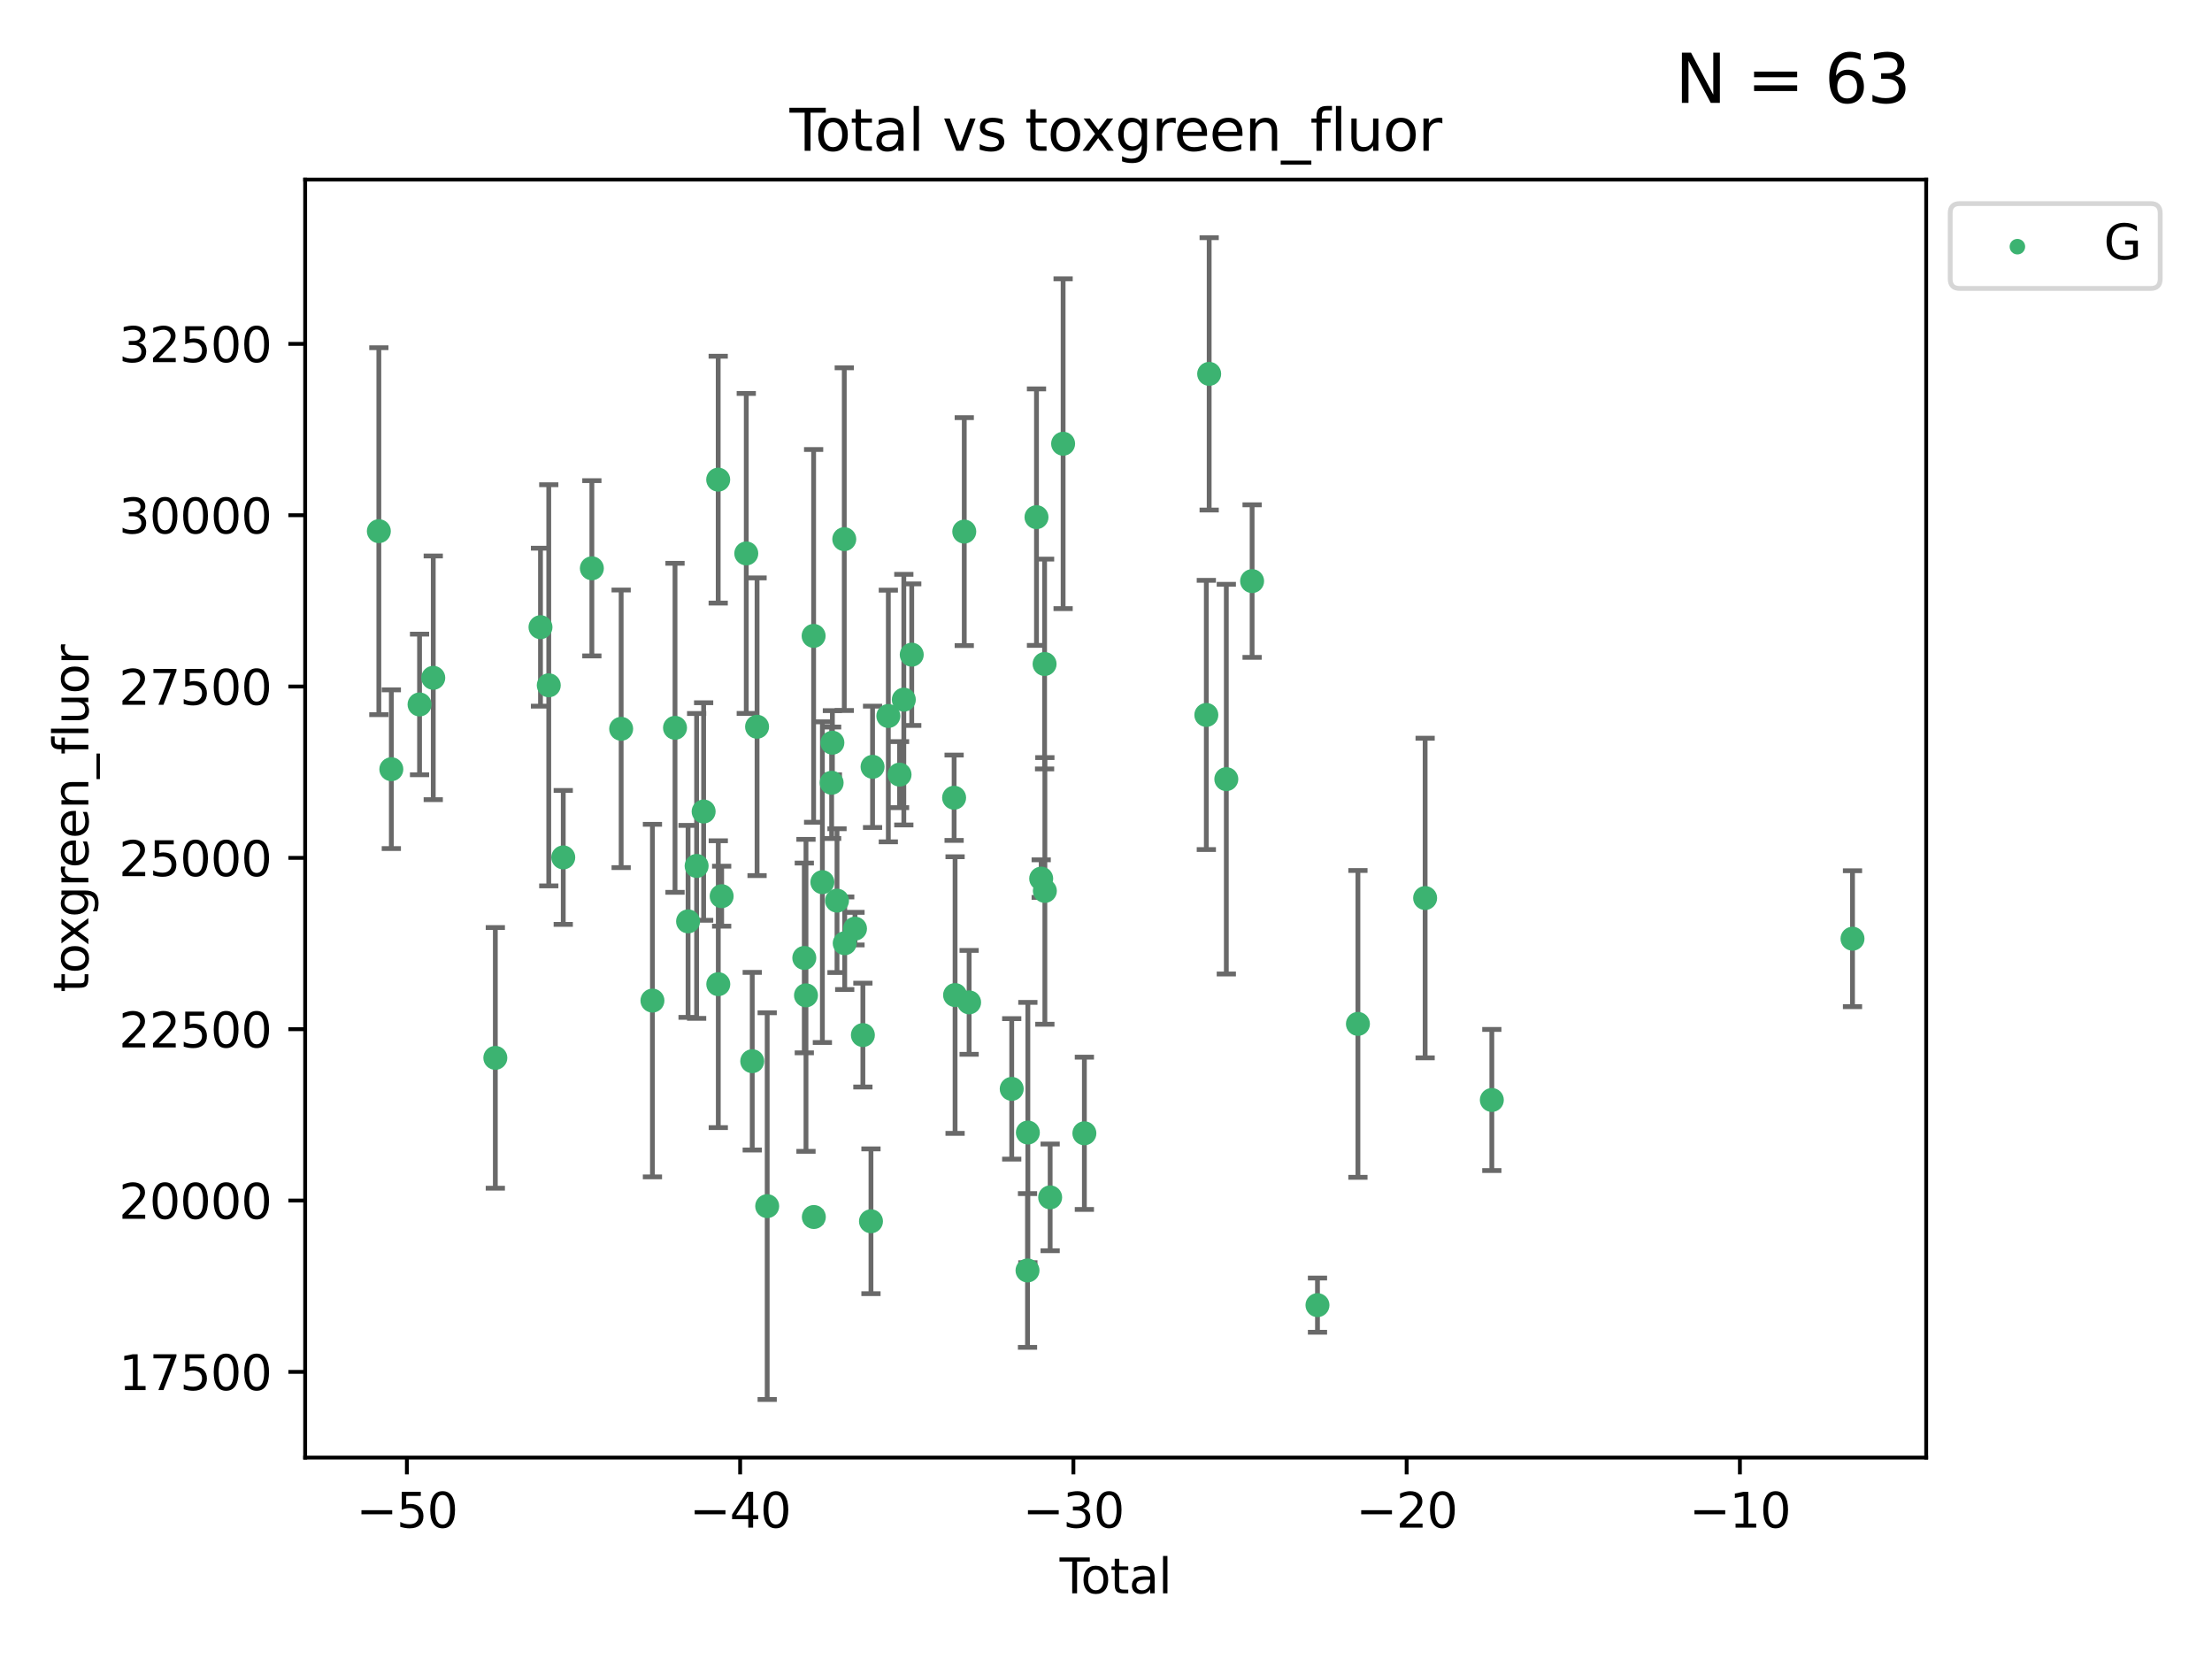 <?xml version="1.0" encoding="utf-8" standalone="no"?>
<!DOCTYPE svg PUBLIC "-//W3C//DTD SVG 1.1//EN"
  "http://www.w3.org/Graphics/SVG/1.1/DTD/svg11.dtd">
<svg xmlns:xlink="http://www.w3.org/1999/xlink" width="460.8pt" height="345.6pt" viewBox="0 0 460.8 345.6" xmlns="http://www.w3.org/2000/svg" version="1.1">
 <defs>
  <style type="text/css">*{stroke-linejoin: round; stroke-linecap: butt}</style>
 </defs>
 <g id="figure_1">
  <g id="patch_1">
   <path d="M 0 345.6 
L 460.8 345.6 
L 460.8 0 
L 0 0 
z
" style="fill: #ffffff"/>
  </g>
  <g id="axes_1">
   <g id="patch_2">
    <path d="M 63.571 303.64 
L 401.26 303.64 
L 401.26 37.411 
L 63.571 37.411 
z
" style="fill: #ffffff"/>
   </g>
   <g id="PathCollection_1">
    <defs>
     <path id="m8ea72ba18c" d="M 0 1.118 
C 0.297 1.118 0.581 1 0.791 0.791 
C 1 0.581 1.118 0.297 1.118 0 
C 1.118 -0.297 1 -0.581 0.791 -0.791 
C 0.581 -1 0.297 -1.118 0 -1.118 
C -0.297 -1.118 -0.581 -1 -0.791 -0.791 
C -1 -0.581 -1.118 -0.297 -1.118 0 
C -1.118 0.297 -1 0.581 -0.791 0.791 
C -0.581 1 -0.297 1.118 0 1.118 
z
" style="stroke: #3cb371"/>
    </defs>
    <g clip-path="url(#p1185456084)">
     <use xlink:href="#m8ea72ba18c" x="78.921" y="110.653" style="fill: #3cb371; stroke: #3cb371"/>
     <use xlink:href="#m8ea72ba18c" x="81.522" y="160.24" style="fill: #3cb371; stroke: #3cb371"/>
     <use xlink:href="#m8ea72ba18c" x="87.399" y="146.749" style="fill: #3cb371; stroke: #3cb371"/>
     <use xlink:href="#m8ea72ba18c" x="90.255" y="141.204" style="fill: #3cb371; stroke: #3cb371"/>
     <use xlink:href="#m8ea72ba18c" x="103.187" y="220.372" style="fill: #3cb371; stroke: #3cb371"/>
     <use xlink:href="#m8ea72ba18c" x="112.594" y="130.654" style="fill: #3cb371; stroke: #3cb371"/>
     <use xlink:href="#m8ea72ba18c" x="114.318" y="142.762" style="fill: #3cb371; stroke: #3cb371"/>
     <use xlink:href="#m8ea72ba18c" x="117.335" y="178.615" style="fill: #3cb371; stroke: #3cb371"/>
     <use xlink:href="#m8ea72ba18c" x="123.296" y="118.386" style="fill: #3cb371; stroke: #3cb371"/>
     <use xlink:href="#m8ea72ba18c" x="129.398" y="151.825" style="fill: #3cb371; stroke: #3cb371"/>
     <use xlink:href="#m8ea72ba18c" x="135.916" y="208.442" style="fill: #3cb371; stroke: #3cb371"/>
     <use xlink:href="#m8ea72ba18c" x="140.618" y="151.618" style="fill: #3cb371; stroke: #3cb371"/>
     <use xlink:href="#m8ea72ba18c" x="143.338" y="191.94" style="fill: #3cb371; stroke: #3cb371"/>
     <use xlink:href="#m8ea72ba18c" x="145.12" y="180.391" style="fill: #3cb371; stroke: #3cb371"/>
     <use xlink:href="#m8ea72ba18c" x="146.58" y="169.05" style="fill: #3cb371; stroke: #3cb371"/>
     <use xlink:href="#m8ea72ba18c" x="149.614" y="99.92" style="fill: #3cb371; stroke: #3cb371"/>
     <use xlink:href="#m8ea72ba18c" x="149.633" y="205.024" style="fill: #3cb371; stroke: #3cb371"/>
     <use xlink:href="#m8ea72ba18c" x="150.335" y="186.692" style="fill: #3cb371; stroke: #3cb371"/>
     <use xlink:href="#m8ea72ba18c" x="155.462" y="115.292" style="fill: #3cb371; stroke: #3cb371"/>
     <use xlink:href="#m8ea72ba18c" x="156.706" y="221.067" style="fill: #3cb371; stroke: #3cb371"/>
     <use xlink:href="#m8ea72ba18c" x="157.71" y="151.395" style="fill: #3cb371; stroke: #3cb371"/>
     <use xlink:href="#m8ea72ba18c" x="159.821" y="251.26" style="fill: #3cb371; stroke: #3cb371"/>
     <use xlink:href="#m8ea72ba18c" x="167.55" y="199.555" style="fill: #3cb371; stroke: #3cb371"/>
     <use xlink:href="#m8ea72ba18c" x="167.902" y="207.347" style="fill: #3cb371; stroke: #3cb371"/>
     <use xlink:href="#m8ea72ba18c" x="169.493" y="132.467" style="fill: #3cb371; stroke: #3cb371"/>
     <use xlink:href="#m8ea72ba18c" x="169.538" y="253.525" style="fill: #3cb371; stroke: #3cb371"/>
     <use xlink:href="#m8ea72ba18c" x="171.317" y="183.77" style="fill: #3cb371; stroke: #3cb371"/>
     <use xlink:href="#m8ea72ba18c" x="173.244" y="163.064" style="fill: #3cb371; stroke: #3cb371"/>
     <use xlink:href="#m8ea72ba18c" x="173.402" y="154.719" style="fill: #3cb371; stroke: #3cb371"/>
     <use xlink:href="#m8ea72ba18c" x="174.365" y="187.618" style="fill: #3cb371; stroke: #3cb371"/>
     <use xlink:href="#m8ea72ba18c" x="175.877" y="112.314" style="fill: #3cb371; stroke: #3cb371"/>
     <use xlink:href="#m8ea72ba18c" x="175.97" y="196.494" style="fill: #3cb371; stroke: #3cb371"/>
     <use xlink:href="#m8ea72ba18c" x="178.111" y="193.451" style="fill: #3cb371; stroke: #3cb371"/>
     <use xlink:href="#m8ea72ba18c" x="179.754" y="215.624" style="fill: #3cb371; stroke: #3cb371"/>
     <use xlink:href="#m8ea72ba18c" x="181.439" y="254.415" style="fill: #3cb371; stroke: #3cb371"/>
     <use xlink:href="#m8ea72ba18c" x="181.771" y="159.742" style="fill: #3cb371; stroke: #3cb371"/>
     <use xlink:href="#m8ea72ba18c" x="185.056" y="149.154" style="fill: #3cb371; stroke: #3cb371"/>
     <use xlink:href="#m8ea72ba18c" x="187.392" y="161.368" style="fill: #3cb371; stroke: #3cb371"/>
     <use xlink:href="#m8ea72ba18c" x="188.282" y="145.749" style="fill: #3cb371; stroke: #3cb371"/>
     <use xlink:href="#m8ea72ba18c" x="189.932" y="136.382" style="fill: #3cb371; stroke: #3cb371"/>
     <use xlink:href="#m8ea72ba18c" x="198.759" y="166.181" style="fill: #3cb371; stroke: #3cb371"/>
     <use xlink:href="#m8ea72ba18c" x="198.96" y="207.291" style="fill: #3cb371; stroke: #3cb371"/>
     <use xlink:href="#m8ea72ba18c" x="200.874" y="110.741" style="fill: #3cb371; stroke: #3cb371"/>
     <use xlink:href="#m8ea72ba18c" x="201.885" y="208.81" style="fill: #3cb371; stroke: #3cb371"/>
     <use xlink:href="#m8ea72ba18c" x="210.761" y="226.833" style="fill: #3cb371; stroke: #3cb371"/>
     <use xlink:href="#m8ea72ba18c" x="214.05" y="264.663" style="fill: #3cb371; stroke: #3cb371"/>
     <use xlink:href="#m8ea72ba18c" x="214.122" y="235.926" style="fill: #3cb371; stroke: #3cb371"/>
     <use xlink:href="#m8ea72ba18c" x="215.92" y="107.733" style="fill: #3cb371; stroke: #3cb371"/>
     <use xlink:href="#m8ea72ba18c" x="216.899" y="183.03" style="fill: #3cb371; stroke: #3cb371"/>
     <use xlink:href="#m8ea72ba18c" x="217.607" y="138.325" style="fill: #3cb371; stroke: #3cb371"/>
     <use xlink:href="#m8ea72ba18c" x="217.664" y="185.593" style="fill: #3cb371; stroke: #3cb371"/>
     <use xlink:href="#m8ea72ba18c" x="218.766" y="249.433" style="fill: #3cb371; stroke: #3cb371"/>
     <use xlink:href="#m8ea72ba18c" x="221.466" y="92.436" style="fill: #3cb371; stroke: #3cb371"/>
     <use xlink:href="#m8ea72ba18c" x="225.896" y="236.086" style="fill: #3cb371; stroke: #3cb371"/>
     <use xlink:href="#m8ea72ba18c" x="251.301" y="148.937" style="fill: #3cb371; stroke: #3cb371"/>
     <use xlink:href="#m8ea72ba18c" x="251.892" y="77.882" style="fill: #3cb371; stroke: #3cb371"/>
     <use xlink:href="#m8ea72ba18c" x="255.464" y="162.308" style="fill: #3cb371; stroke: #3cb371"/>
     <use xlink:href="#m8ea72ba18c" x="260.837" y="121.053" style="fill: #3cb371; stroke: #3cb371"/>
     <use xlink:href="#m8ea72ba18c" x="274.455" y="271.885" style="fill: #3cb371; stroke: #3cb371"/>
     <use xlink:href="#m8ea72ba18c" x="282.88" y="213.297" style="fill: #3cb371; stroke: #3cb371"/>
     <use xlink:href="#m8ea72ba18c" x="296.881" y="187.076" style="fill: #3cb371; stroke: #3cb371"/>
     <use xlink:href="#m8ea72ba18c" x="310.775" y="229.147" style="fill: #3cb371; stroke: #3cb371"/>
     <use xlink:href="#m8ea72ba18c" x="385.911" y="195.548" style="fill: #3cb371; stroke: #3cb371"/>
    </g>
   </g>
   <g id="matplotlib.axis_1">
    <g id="xtick_1">
     <g id="line2d_1">
      <defs>
       <path id="m74f13ab33a" d="M 0 0 
L 0 3.5 
" style="stroke: #000000; stroke-width: 0.8"/>
      </defs>
      <g>
       <use xlink:href="#m74f13ab33a" x="84.763" y="303.64" style="stroke: #000000; stroke-width: 0.8"/>
      </g>
     </g>
     <g id="text_1">
      <!-- −50 -->
      <g transform="translate(74.211 318.238)scale(0.1 -0.1)">
       <defs>
        <path id="DejaVuSans-2212" d="M 678 2272 
L 4684 2272 
L 4684 1741 
L 678 1741 
L 678 2272 
z
" transform="scale(0.016)"/>
        <path id="DejaVuSans-35" d="M 691 4666 
L 3169 4666 
L 3169 4134 
L 1269 4134 
L 1269 2991 
Q 1406 3038 1543 3061 
Q 1681 3084 1819 3084 
Q 2600 3084 3056 2656 
Q 3513 2228 3513 1497 
Q 3513 744 3044 326 
Q 2575 -91 1722 -91 
Q 1428 -91 1123 -41 
Q 819 9 494 109 
L 494 744 
Q 775 591 1075 516 
Q 1375 441 1709 441 
Q 2250 441 2565 725 
Q 2881 1009 2881 1497 
Q 2881 1984 2565 2268 
Q 2250 2553 1709 2553 
Q 1456 2553 1204 2497 
Q 953 2441 691 2322 
L 691 4666 
z
" transform="scale(0.016)"/>
        <path id="DejaVuSans-30" d="M 2034 4250 
Q 1547 4250 1301 3770 
Q 1056 3291 1056 2328 
Q 1056 1369 1301 889 
Q 1547 409 2034 409 
Q 2525 409 2770 889 
Q 3016 1369 3016 2328 
Q 3016 3291 2770 3770 
Q 2525 4250 2034 4250 
z
M 2034 4750 
Q 2819 4750 3233 4129 
Q 3647 3509 3647 2328 
Q 3647 1150 3233 529 
Q 2819 -91 2034 -91 
Q 1250 -91 836 529 
Q 422 1150 422 2328 
Q 422 3509 836 4129 
Q 1250 4750 2034 4750 
z
" transform="scale(0.016)"/>
       </defs>
       <use xlink:href="#DejaVuSans-2212"/>
       <use xlink:href="#DejaVuSans-35" x="83.789"/>
       <use xlink:href="#DejaVuSans-30" x="147.412"/>
      </g>
     </g>
    </g>
    <g id="xtick_2">
     <g id="line2d_2">
      <g>
       <use xlink:href="#m74f13ab33a" x="154.186" y="303.64" style="stroke: #000000; stroke-width: 0.8"/>
      </g>
     </g>
     <g id="text_2">
      <!-- −40 -->
      <g transform="translate(143.633 318.238)scale(0.1 -0.1)">
       <defs>
        <path id="DejaVuSans-34" d="M 2419 4116 
L 825 1625 
L 2419 1625 
L 2419 4116 
z
M 2253 4666 
L 3047 4666 
L 3047 1625 
L 3713 1625 
L 3713 1100 
L 3047 1100 
L 3047 0 
L 2419 0 
L 2419 1100 
L 313 1100 
L 313 1709 
L 2253 4666 
z
" transform="scale(0.016)"/>
       </defs>
       <use xlink:href="#DejaVuSans-2212"/>
       <use xlink:href="#DejaVuSans-34" x="83.789"/>
       <use xlink:href="#DejaVuSans-30" x="147.412"/>
      </g>
     </g>
    </g>
    <g id="xtick_3">
     <g id="line2d_3">
      <g>
       <use xlink:href="#m74f13ab33a" x="223.608" y="303.64" style="stroke: #000000; stroke-width: 0.8"/>
      </g>
     </g>
     <g id="text_3">
      <!-- −30 -->
      <g transform="translate(213.056 318.238)scale(0.1 -0.1)">
       <defs>
        <path id="DejaVuSans-33" d="M 2597 2516 
Q 3050 2419 3304 2112 
Q 3559 1806 3559 1356 
Q 3559 666 3084 287 
Q 2609 -91 1734 -91 
Q 1441 -91 1130 -33 
Q 819 25 488 141 
L 488 750 
Q 750 597 1062 519 
Q 1375 441 1716 441 
Q 2309 441 2620 675 
Q 2931 909 2931 1356 
Q 2931 1769 2642 2001 
Q 2353 2234 1838 2234 
L 1294 2234 
L 1294 2753 
L 1863 2753 
Q 2328 2753 2575 2939 
Q 2822 3125 2822 3475 
Q 2822 3834 2567 4026 
Q 2313 4219 1838 4219 
Q 1578 4219 1281 4162 
Q 984 4106 628 3988 
L 628 4550 
Q 988 4650 1302 4700 
Q 1616 4750 1894 4750 
Q 2613 4750 3031 4423 
Q 3450 4097 3450 3541 
Q 3450 3153 3228 2886 
Q 3006 2619 2597 2516 
z
" transform="scale(0.016)"/>
       </defs>
       <use xlink:href="#DejaVuSans-2212"/>
       <use xlink:href="#DejaVuSans-33" x="83.789"/>
       <use xlink:href="#DejaVuSans-30" x="147.412"/>
      </g>
     </g>
    </g>
    <g id="xtick_4">
     <g id="line2d_4">
      <g>
       <use xlink:href="#m74f13ab33a" x="293.031" y="303.64" style="stroke: #000000; stroke-width: 0.8"/>
      </g>
     </g>
     <g id="text_4">
      <!-- −20 -->
      <g transform="translate(282.478 318.238)scale(0.1 -0.1)">
       <defs>
        <path id="DejaVuSans-32" d="M 1228 531 
L 3431 531 
L 3431 0 
L 469 0 
L 469 531 
Q 828 903 1448 1529 
Q 2069 2156 2228 2338 
Q 2531 2678 2651 2914 
Q 2772 3150 2772 3378 
Q 2772 3750 2511 3984 
Q 2250 4219 1831 4219 
Q 1534 4219 1204 4116 
Q 875 4013 500 3803 
L 500 4441 
Q 881 4594 1212 4672 
Q 1544 4750 1819 4750 
Q 2544 4750 2975 4387 
Q 3406 4025 3406 3419 
Q 3406 3131 3298 2873 
Q 3191 2616 2906 2266 
Q 2828 2175 2409 1742 
Q 1991 1309 1228 531 
z
" transform="scale(0.016)"/>
       </defs>
       <use xlink:href="#DejaVuSans-2212"/>
       <use xlink:href="#DejaVuSans-32" x="83.789"/>
       <use xlink:href="#DejaVuSans-30" x="147.412"/>
      </g>
     </g>
    </g>
    <g id="xtick_5">
     <g id="line2d_5">
      <g>
       <use xlink:href="#m74f13ab33a" x="362.453" y="303.64" style="stroke: #000000; stroke-width: 0.8"/>
      </g>
     </g>
     <g id="text_5">
      <!-- −10 -->
      <g transform="translate(351.901 318.238)scale(0.1 -0.1)">
       <defs>
        <path id="DejaVuSans-31" d="M 794 531 
L 1825 531 
L 1825 4091 
L 703 3866 
L 703 4441 
L 1819 4666 
L 2450 4666 
L 2450 531 
L 3481 531 
L 3481 0 
L 794 0 
L 794 531 
z
" transform="scale(0.016)"/>
       </defs>
       <use xlink:href="#DejaVuSans-2212"/>
       <use xlink:href="#DejaVuSans-31" x="83.789"/>
       <use xlink:href="#DejaVuSans-30" x="147.412"/>
      </g>
     </g>
    </g>
    <g id="text_6">
     <!-- Total -->
     <g transform="translate(220.739 331.917)scale(0.1 -0.1)">
      <defs>
       <path id="DejaVuSans-54" d="M -19 4666 
L 3928 4666 
L 3928 4134 
L 2272 4134 
L 2272 0 
L 1638 0 
L 1638 4134 
L -19 4134 
L -19 4666 
z
" transform="scale(0.016)"/>
       <path id="DejaVuSans-6f" d="M 1959 3097 
Q 1497 3097 1228 2736 
Q 959 2375 959 1747 
Q 959 1119 1226 758 
Q 1494 397 1959 397 
Q 2419 397 2687 759 
Q 2956 1122 2956 1747 
Q 2956 2369 2687 2733 
Q 2419 3097 1959 3097 
z
M 1959 3584 
Q 2709 3584 3137 3096 
Q 3566 2609 3566 1747 
Q 3566 888 3137 398 
Q 2709 -91 1959 -91 
Q 1206 -91 779 398 
Q 353 888 353 1747 
Q 353 2609 779 3096 
Q 1206 3584 1959 3584 
z
" transform="scale(0.016)"/>
       <path id="DejaVuSans-74" d="M 1172 4494 
L 1172 3500 
L 2356 3500 
L 2356 3053 
L 1172 3053 
L 1172 1153 
Q 1172 725 1289 603 
Q 1406 481 1766 481 
L 2356 481 
L 2356 0 
L 1766 0 
Q 1100 0 847 248 
Q 594 497 594 1153 
L 594 3053 
L 172 3053 
L 172 3500 
L 594 3500 
L 594 4494 
L 1172 4494 
z
" transform="scale(0.016)"/>
       <path id="DejaVuSans-61" d="M 2194 1759 
Q 1497 1759 1228 1600 
Q 959 1441 959 1056 
Q 959 750 1161 570 
Q 1363 391 1709 391 
Q 2188 391 2477 730 
Q 2766 1069 2766 1631 
L 2766 1759 
L 2194 1759 
z
M 3341 1997 
L 3341 0 
L 2766 0 
L 2766 531 
Q 2569 213 2275 61 
Q 1981 -91 1556 -91 
Q 1019 -91 701 211 
Q 384 513 384 1019 
Q 384 1609 779 1909 
Q 1175 2209 1959 2209 
L 2766 2209 
L 2766 2266 
Q 2766 2663 2505 2880 
Q 2244 3097 1772 3097 
Q 1472 3097 1187 3025 
Q 903 2953 641 2809 
L 641 3341 
Q 956 3463 1253 3523 
Q 1550 3584 1831 3584 
Q 2591 3584 2966 3190 
Q 3341 2797 3341 1997 
z
" transform="scale(0.016)"/>
       <path id="DejaVuSans-6c" d="M 603 4863 
L 1178 4863 
L 1178 0 
L 603 0 
L 603 4863 
z
" transform="scale(0.016)"/>
      </defs>
      <use xlink:href="#DejaVuSans-54"/>
      <use xlink:href="#DejaVuSans-6f" x="44.084"/>
      <use xlink:href="#DejaVuSans-74" x="105.266"/>
      <use xlink:href="#DejaVuSans-61" x="144.475"/>
      <use xlink:href="#DejaVuSans-6c" x="205.754"/>
     </g>
    </g>
   </g>
   <g id="matplotlib.axis_2">
    <g id="ytick_1">
     <g id="line2d_6">
      <defs>
       <path id="mf609f260fc" d="M 0 0 
L -3.5 0 
" style="stroke: #000000; stroke-width: 0.8"/>
      </defs>
      <g>
       <use xlink:href="#mf609f260fc" x="63.571" y="285.783" style="stroke: #000000; stroke-width: 0.8"/>
      </g>
     </g>
     <g id="text_7">
      <!-- 17500 -->
      <g transform="translate(24.759 289.582)scale(0.1 -0.1)">
       <defs>
        <path id="DejaVuSans-37" d="M 525 4666 
L 3525 4666 
L 3525 4397 
L 1831 0 
L 1172 0 
L 2766 4134 
L 525 4134 
L 525 4666 
z
" transform="scale(0.016)"/>
       </defs>
       <use xlink:href="#DejaVuSans-31"/>
       <use xlink:href="#DejaVuSans-37" x="63.623"/>
       <use xlink:href="#DejaVuSans-35" x="127.246"/>
       <use xlink:href="#DejaVuSans-30" x="190.869"/>
       <use xlink:href="#DejaVuSans-30" x="254.492"/>
      </g>
     </g>
    </g>
    <g id="ytick_2">
     <g id="line2d_7">
      <g>
       <use xlink:href="#mf609f260fc" x="63.571" y="250.092" style="stroke: #000000; stroke-width: 0.8"/>
      </g>
     </g>
     <g id="text_8">
      <!-- 20000 -->
      <g transform="translate(24.759 253.891)scale(0.1 -0.1)">
       <use xlink:href="#DejaVuSans-32"/>
       <use xlink:href="#DejaVuSans-30" x="63.623"/>
       <use xlink:href="#DejaVuSans-30" x="127.246"/>
       <use xlink:href="#DejaVuSans-30" x="190.869"/>
       <use xlink:href="#DejaVuSans-30" x="254.492"/>
      </g>
     </g>
    </g>
    <g id="ytick_3">
     <g id="line2d_8">
      <g>
       <use xlink:href="#mf609f260fc" x="63.571" y="214.4" style="stroke: #000000; stroke-width: 0.8"/>
      </g>
     </g>
     <g id="text_9">
      <!-- 22500 -->
      <g transform="translate(24.759 218.199)scale(0.1 -0.1)">
       <use xlink:href="#DejaVuSans-32"/>
       <use xlink:href="#DejaVuSans-32" x="63.623"/>
       <use xlink:href="#DejaVuSans-35" x="127.246"/>
       <use xlink:href="#DejaVuSans-30" x="190.869"/>
       <use xlink:href="#DejaVuSans-30" x="254.492"/>
      </g>
     </g>
    </g>
    <g id="ytick_4">
     <g id="line2d_9">
      <g>
       <use xlink:href="#mf609f260fc" x="63.571" y="178.708" style="stroke: #000000; stroke-width: 0.8"/>
      </g>
     </g>
     <g id="text_10">
      <!-- 25000 -->
      <g transform="translate(24.759 182.508)scale(0.1 -0.1)">
       <use xlink:href="#DejaVuSans-32"/>
       <use xlink:href="#DejaVuSans-35" x="63.623"/>
       <use xlink:href="#DejaVuSans-30" x="127.246"/>
       <use xlink:href="#DejaVuSans-30" x="190.869"/>
       <use xlink:href="#DejaVuSans-30" x="254.492"/>
      </g>
     </g>
    </g>
    <g id="ytick_5">
     <g id="line2d_10">
      <g>
       <use xlink:href="#mf609f260fc" x="63.571" y="143.017" style="stroke: #000000; stroke-width: 0.8"/>
      </g>
     </g>
     <g id="text_11">
      <!-- 27500 -->
      <g transform="translate(24.759 146.816)scale(0.1 -0.1)">
       <use xlink:href="#DejaVuSans-32"/>
       <use xlink:href="#DejaVuSans-37" x="63.623"/>
       <use xlink:href="#DejaVuSans-35" x="127.246"/>
       <use xlink:href="#DejaVuSans-30" x="190.869"/>
       <use xlink:href="#DejaVuSans-30" x="254.492"/>
      </g>
     </g>
    </g>
    <g id="ytick_6">
     <g id="line2d_11">
      <g>
       <use xlink:href="#mf609f260fc" x="63.571" y="107.325" style="stroke: #000000; stroke-width: 0.8"/>
      </g>
     </g>
     <g id="text_12">
      <!-- 30000 -->
      <g transform="translate(24.759 111.124)scale(0.1 -0.1)">
       <use xlink:href="#DejaVuSans-33"/>
       <use xlink:href="#DejaVuSans-30" x="63.623"/>
       <use xlink:href="#DejaVuSans-30" x="127.246"/>
       <use xlink:href="#DejaVuSans-30" x="190.869"/>
       <use xlink:href="#DejaVuSans-30" x="254.492"/>
      </g>
     </g>
    </g>
    <g id="ytick_7">
     <g id="line2d_12">
      <g>
       <use xlink:href="#mf609f260fc" x="63.571" y="71.633" style="stroke: #000000; stroke-width: 0.8"/>
      </g>
     </g>
     <g id="text_13">
      <!-- 32500 -->
      <g transform="translate(24.759 75.433)scale(0.1 -0.1)">
       <use xlink:href="#DejaVuSans-33"/>
       <use xlink:href="#DejaVuSans-32" x="63.623"/>
       <use xlink:href="#DejaVuSans-35" x="127.246"/>
       <use xlink:href="#DejaVuSans-30" x="190.869"/>
       <use xlink:href="#DejaVuSans-30" x="254.492"/>
      </g>
     </g>
    </g>
    <g id="text_14">
     <!-- toxgreen_fluor -->
     <g transform="translate(18.401 206.72)rotate(-90)scale(0.1 -0.1)">
      <defs>
       <path id="DejaVuSans-78" d="M 3513 3500 
L 2247 1797 
L 3578 0 
L 2900 0 
L 1881 1375 
L 863 0 
L 184 0 
L 1544 1831 
L 300 3500 
L 978 3500 
L 1906 2253 
L 2834 3500 
L 3513 3500 
z
" transform="scale(0.016)"/>
       <path id="DejaVuSans-67" d="M 2906 1791 
Q 2906 2416 2648 2759 
Q 2391 3103 1925 3103 
Q 1463 3103 1205 2759 
Q 947 2416 947 1791 
Q 947 1169 1205 825 
Q 1463 481 1925 481 
Q 2391 481 2648 825 
Q 2906 1169 2906 1791 
z
M 3481 434 
Q 3481 -459 3084 -895 
Q 2688 -1331 1869 -1331 
Q 1566 -1331 1297 -1286 
Q 1028 -1241 775 -1147 
L 775 -588 
Q 1028 -725 1275 -790 
Q 1522 -856 1778 -856 
Q 2344 -856 2625 -561 
Q 2906 -266 2906 331 
L 2906 616 
Q 2728 306 2450 153 
Q 2172 0 1784 0 
Q 1141 0 747 490 
Q 353 981 353 1791 
Q 353 2603 747 3093 
Q 1141 3584 1784 3584 
Q 2172 3584 2450 3431 
Q 2728 3278 2906 2969 
L 2906 3500 
L 3481 3500 
L 3481 434 
z
" transform="scale(0.016)"/>
       <path id="DejaVuSans-72" d="M 2631 2963 
Q 2534 3019 2420 3045 
Q 2306 3072 2169 3072 
Q 1681 3072 1420 2755 
Q 1159 2438 1159 1844 
L 1159 0 
L 581 0 
L 581 3500 
L 1159 3500 
L 1159 2956 
Q 1341 3275 1631 3429 
Q 1922 3584 2338 3584 
Q 2397 3584 2469 3576 
Q 2541 3569 2628 3553 
L 2631 2963 
z
" transform="scale(0.016)"/>
       <path id="DejaVuSans-65" d="M 3597 1894 
L 3597 1613 
L 953 1613 
Q 991 1019 1311 708 
Q 1631 397 2203 397 
Q 2534 397 2845 478 
Q 3156 559 3463 722 
L 3463 178 
Q 3153 47 2828 -22 
Q 2503 -91 2169 -91 
Q 1331 -91 842 396 
Q 353 884 353 1716 
Q 353 2575 817 3079 
Q 1281 3584 2069 3584 
Q 2775 3584 3186 3129 
Q 3597 2675 3597 1894 
z
M 3022 2063 
Q 3016 2534 2758 2815 
Q 2500 3097 2075 3097 
Q 1594 3097 1305 2825 
Q 1016 2553 972 2059 
L 3022 2063 
z
" transform="scale(0.016)"/>
       <path id="DejaVuSans-6e" d="M 3513 2113 
L 3513 0 
L 2938 0 
L 2938 2094 
Q 2938 2591 2744 2837 
Q 2550 3084 2163 3084 
Q 1697 3084 1428 2787 
Q 1159 2491 1159 1978 
L 1159 0 
L 581 0 
L 581 3500 
L 1159 3500 
L 1159 2956 
Q 1366 3272 1645 3428 
Q 1925 3584 2291 3584 
Q 2894 3584 3203 3211 
Q 3513 2838 3513 2113 
z
" transform="scale(0.016)"/>
       <path id="DejaVuSans-5f" d="M 3263 -1063 
L 3263 -1509 
L -63 -1509 
L -63 -1063 
L 3263 -1063 
z
" transform="scale(0.016)"/>
       <path id="DejaVuSans-66" d="M 2375 4863 
L 2375 4384 
L 1825 4384 
Q 1516 4384 1395 4259 
Q 1275 4134 1275 3809 
L 1275 3500 
L 2222 3500 
L 2222 3053 
L 1275 3053 
L 1275 0 
L 697 0 
L 697 3053 
L 147 3053 
L 147 3500 
L 697 3500 
L 697 3744 
Q 697 4328 969 4595 
Q 1241 4863 1831 4863 
L 2375 4863 
z
" transform="scale(0.016)"/>
       <path id="DejaVuSans-75" d="M 544 1381 
L 544 3500 
L 1119 3500 
L 1119 1403 
Q 1119 906 1312 657 
Q 1506 409 1894 409 
Q 2359 409 2629 706 
Q 2900 1003 2900 1516 
L 2900 3500 
L 3475 3500 
L 3475 0 
L 2900 0 
L 2900 538 
Q 2691 219 2414 64 
Q 2138 -91 1772 -91 
Q 1169 -91 856 284 
Q 544 659 544 1381 
z
M 1991 3584 
L 1991 3584 
z
" transform="scale(0.016)"/>
      </defs>
      <use xlink:href="#DejaVuSans-74"/>
      <use xlink:href="#DejaVuSans-6f" x="39.209"/>
      <use xlink:href="#DejaVuSans-78" x="97.266"/>
      <use xlink:href="#DejaVuSans-67" x="156.445"/>
      <use xlink:href="#DejaVuSans-72" x="219.922"/>
      <use xlink:href="#DejaVuSans-65" x="258.785"/>
      <use xlink:href="#DejaVuSans-65" x="320.309"/>
      <use xlink:href="#DejaVuSans-6e" x="381.832"/>
      <use xlink:href="#DejaVuSans-5f" x="445.211"/>
      <use xlink:href="#DejaVuSans-66" x="495.211"/>
      <use xlink:href="#DejaVuSans-6c" x="530.416"/>
      <use xlink:href="#DejaVuSans-75" x="558.199"/>
      <use xlink:href="#DejaVuSans-6f" x="621.578"/>
      <use xlink:href="#DejaVuSans-72" x="682.76"/>
     </g>
    </g>
   </g>
   <g id="LineCollection_1">
    <path d="M 78.921 148.872 
L 78.921 72.434 
" clip-path="url(#p1185456084)" style="fill: none; stroke: #696969"/>
    <path d="M 81.522 176.773 
L 81.522 143.706 
" clip-path="url(#p1185456084)" style="fill: none; stroke: #696969"/>
    <path d="M 87.399 161.398 
L 87.399 132.099 
" clip-path="url(#p1185456084)" style="fill: none; stroke: #696969"/>
    <path d="M 90.255 166.583 
L 90.255 115.824 
" clip-path="url(#p1185456084)" style="fill: none; stroke: #696969"/>
    <path d="M 103.187 247.522 
L 103.187 193.222 
" clip-path="url(#p1185456084)" style="fill: none; stroke: #696969"/>
    <path d="M 112.594 147.11 
L 112.594 114.198 
" clip-path="url(#p1185456084)" style="fill: none; stroke: #696969"/>
    <path d="M 114.318 184.549 
L 114.318 100.974 
" clip-path="url(#p1185456084)" style="fill: none; stroke: #696969"/>
    <path d="M 117.335 192.567 
L 117.335 164.663 
" clip-path="url(#p1185456084)" style="fill: none; stroke: #696969"/>
    <path d="M 123.296 136.644 
L 123.296 100.129 
" clip-path="url(#p1185456084)" style="fill: none; stroke: #696969"/>
    <path d="M 129.398 180.738 
L 129.398 122.912 
" clip-path="url(#p1185456084)" style="fill: none; stroke: #696969"/>
    <path d="M 135.916 245.162 
L 135.916 171.721 
" clip-path="url(#p1185456084)" style="fill: none; stroke: #696969"/>
    <path d="M 140.618 185.889 
L 140.618 117.347 
" clip-path="url(#p1185456084)" style="fill: none; stroke: #696969"/>
    <path d="M 143.338 211.934 
L 143.338 171.946 
" clip-path="url(#p1185456084)" style="fill: none; stroke: #696969"/>
    <path d="M 145.12 212.146 
L 145.12 148.636 
" clip-path="url(#p1185456084)" style="fill: none; stroke: #696969"/>
    <path d="M 146.58 191.707 
L 146.58 146.394 
" clip-path="url(#p1185456084)" style="fill: none; stroke: #696969"/>
    <path d="M 149.614 125.632 
L 149.614 74.208 
" clip-path="url(#p1185456084)" style="fill: none; stroke: #696969"/>
    <path d="M 149.633 234.903 
L 149.633 175.145 
" clip-path="url(#p1185456084)" style="fill: none; stroke: #696969"/>
    <path d="M 150.335 192.939 
L 150.335 180.444 
" clip-path="url(#p1185456084)" style="fill: none; stroke: #696969"/>
    <path d="M 155.462 148.622 
L 155.462 81.962 
" clip-path="url(#p1185456084)" style="fill: none; stroke: #696969"/>
    <path d="M 156.706 239.565 
L 156.706 202.569 
" clip-path="url(#p1185456084)" style="fill: none; stroke: #696969"/>
    <path d="M 157.71 182.403 
L 157.71 120.387 
" clip-path="url(#p1185456084)" style="fill: none; stroke: #696969"/>
    <path d="M 159.821 291.539 
L 159.821 210.981 
" clip-path="url(#p1185456084)" style="fill: none; stroke: #696969"/>
    <path d="M 167.55 219.319 
L 167.55 179.79 
" clip-path="url(#p1185456084)" style="fill: none; stroke: #696969"/>
    <path d="M 167.902 239.844 
L 167.902 174.851 
" clip-path="url(#p1185456084)" style="fill: none; stroke: #696969"/>
    <path d="M 169.493 171.291 
L 169.493 93.642 
" clip-path="url(#p1185456084)" style="fill: none; stroke: #696969"/>
    <path d="M 169.538 254.593 
L 169.538 252.457 
" clip-path="url(#p1185456084)" style="fill: none; stroke: #696969"/>
    <path d="M 171.317 217.169 
L 171.317 150.37 
" clip-path="url(#p1185456084)" style="fill: none; stroke: #696969"/>
    <path d="M 173.244 174.675 
L 173.244 151.453 
" clip-path="url(#p1185456084)" style="fill: none; stroke: #696969"/>
    <path d="M 173.402 161.399 
L 173.402 148.04 
" clip-path="url(#p1185456084)" style="fill: none; stroke: #696969"/>
    <path d="M 174.365 202.595 
L 174.365 172.641 
" clip-path="url(#p1185456084)" style="fill: none; stroke: #696969"/>
    <path d="M 175.877 148.01 
L 175.877 76.618 
" clip-path="url(#p1185456084)" style="fill: none; stroke: #696969"/>
    <path d="M 175.97 206.135 
L 175.97 186.853 
" clip-path="url(#p1185456084)" style="fill: none; stroke: #696969"/>
    <path d="M 178.111 196.845 
L 178.111 190.058 
" clip-path="url(#p1185456084)" style="fill: none; stroke: #696969"/>
    <path d="M 179.754 226.442 
L 179.754 204.806 
" clip-path="url(#p1185456084)" style="fill: none; stroke: #696969"/>
    <path d="M 181.439 269.498 
L 181.439 239.332 
" clip-path="url(#p1185456084)" style="fill: none; stroke: #696969"/>
    <path d="M 181.771 172.38 
L 181.771 147.105 
" clip-path="url(#p1185456084)" style="fill: none; stroke: #696969"/>
    <path d="M 185.056 175.365 
L 185.056 122.942 
" clip-path="url(#p1185456084)" style="fill: none; stroke: #696969"/>
    <path d="M 187.392 168.245 
L 187.392 154.492 
" clip-path="url(#p1185456084)" style="fill: none; stroke: #696969"/>
    <path d="M 188.282 171.857 
L 188.282 119.641 
" clip-path="url(#p1185456084)" style="fill: none; stroke: #696969"/>
    <path d="M 189.932 151.127 
L 189.932 121.637 
" clip-path="url(#p1185456084)" style="fill: none; stroke: #696969"/>
    <path d="M 198.759 175.07 
L 198.759 157.291 
" clip-path="url(#p1185456084)" style="fill: none; stroke: #696969"/>
    <path d="M 198.96 236.101 
L 198.96 178.481 
" clip-path="url(#p1185456084)" style="fill: none; stroke: #696969"/>
    <path d="M 200.874 134.483 
L 200.874 86.998 
" clip-path="url(#p1185456084)" style="fill: none; stroke: #696969"/>
    <path d="M 201.885 219.629 
L 201.885 197.991 
" clip-path="url(#p1185456084)" style="fill: none; stroke: #696969"/>
    <path d="M 210.761 241.464 
L 210.761 212.202 
" clip-path="url(#p1185456084)" style="fill: none; stroke: #696969"/>
    <path d="M 214.05 280.677 
L 214.05 248.649 
" clip-path="url(#p1185456084)" style="fill: none; stroke: #696969"/>
    <path d="M 214.122 263.038 
L 214.122 208.815 
" clip-path="url(#p1185456084)" style="fill: none; stroke: #696969"/>
    <path d="M 215.92 134.452 
L 215.92 81.015 
" clip-path="url(#p1185456084)" style="fill: none; stroke: #696969"/>
    <path d="M 216.899 186.946 
L 216.899 179.114 
" clip-path="url(#p1185456084)" style="fill: none; stroke: #696969"/>
    <path d="M 217.607 160.182 
L 217.607 116.468 
" clip-path="url(#p1185456084)" style="fill: none; stroke: #696969"/>
    <path d="M 217.664 213.369 
L 217.664 157.818 
" clip-path="url(#p1185456084)" style="fill: none; stroke: #696969"/>
    <path d="M 218.766 260.549 
L 218.766 238.317 
" clip-path="url(#p1185456084)" style="fill: none; stroke: #696969"/>
    <path d="M 221.466 126.786 
L 221.466 58.085 
" clip-path="url(#p1185456084)" style="fill: none; stroke: #696969"/>
    <path d="M 225.896 251.945 
L 225.896 220.227 
" clip-path="url(#p1185456084)" style="fill: none; stroke: #696969"/>
    <path d="M 251.301 176.978 
L 251.301 120.897 
" clip-path="url(#p1185456084)" style="fill: none; stroke: #696969"/>
    <path d="M 251.892 106.252 
L 251.892 49.513 
" clip-path="url(#p1185456084)" style="fill: none; stroke: #696969"/>
    <path d="M 255.464 202.899 
L 255.464 121.717 
" clip-path="url(#p1185456084)" style="fill: none; stroke: #696969"/>
    <path d="M 260.837 136.945 
L 260.837 105.161 
" clip-path="url(#p1185456084)" style="fill: none; stroke: #696969"/>
    <path d="M 274.455 277.528 
L 274.455 266.241 
" clip-path="url(#p1185456084)" style="fill: none; stroke: #696969"/>
    <path d="M 282.88 245.255 
L 282.88 181.339 
" clip-path="url(#p1185456084)" style="fill: none; stroke: #696969"/>
    <path d="M 296.881 220.368 
L 296.881 153.784 
" clip-path="url(#p1185456084)" style="fill: none; stroke: #696969"/>
    <path d="M 310.775 243.842 
L 310.775 214.451 
" clip-path="url(#p1185456084)" style="fill: none; stroke: #696969"/>
    <path d="M 385.911 209.706 
L 385.911 181.39 
" clip-path="url(#p1185456084)" style="fill: none; stroke: #696969"/>
   </g>
   <g id="line2d_13">
    <defs>
     <path id="m26387d23ea" d="M 2 0 
L -2 -0 
" style="stroke: #696969"/>
    </defs>
    <g clip-path="url(#p1185456084)">
     <use xlink:href="#m26387d23ea" x="78.921" y="148.872" style="fill: #696969; stroke: #696969"/>
     <use xlink:href="#m26387d23ea" x="81.522" y="176.773" style="fill: #696969; stroke: #696969"/>
     <use xlink:href="#m26387d23ea" x="87.399" y="161.398" style="fill: #696969; stroke: #696969"/>
     <use xlink:href="#m26387d23ea" x="90.255" y="166.583" style="fill: #696969; stroke: #696969"/>
     <use xlink:href="#m26387d23ea" x="103.187" y="247.522" style="fill: #696969; stroke: #696969"/>
     <use xlink:href="#m26387d23ea" x="112.594" y="147.11" style="fill: #696969; stroke: #696969"/>
     <use xlink:href="#m26387d23ea" x="114.318" y="184.549" style="fill: #696969; stroke: #696969"/>
     <use xlink:href="#m26387d23ea" x="117.335" y="192.567" style="fill: #696969; stroke: #696969"/>
     <use xlink:href="#m26387d23ea" x="123.296" y="136.644" style="fill: #696969; stroke: #696969"/>
     <use xlink:href="#m26387d23ea" x="129.398" y="180.738" style="fill: #696969; stroke: #696969"/>
     <use xlink:href="#m26387d23ea" x="135.916" y="245.162" style="fill: #696969; stroke: #696969"/>
     <use xlink:href="#m26387d23ea" x="140.618" y="185.889" style="fill: #696969; stroke: #696969"/>
     <use xlink:href="#m26387d23ea" x="143.338" y="211.934" style="fill: #696969; stroke: #696969"/>
     <use xlink:href="#m26387d23ea" x="145.12" y="212.146" style="fill: #696969; stroke: #696969"/>
     <use xlink:href="#m26387d23ea" x="146.58" y="191.707" style="fill: #696969; stroke: #696969"/>
     <use xlink:href="#m26387d23ea" x="149.614" y="125.632" style="fill: #696969; stroke: #696969"/>
     <use xlink:href="#m26387d23ea" x="149.633" y="234.903" style="fill: #696969; stroke: #696969"/>
     <use xlink:href="#m26387d23ea" x="150.335" y="192.939" style="fill: #696969; stroke: #696969"/>
     <use xlink:href="#m26387d23ea" x="155.462" y="148.622" style="fill: #696969; stroke: #696969"/>
     <use xlink:href="#m26387d23ea" x="156.706" y="239.565" style="fill: #696969; stroke: #696969"/>
     <use xlink:href="#m26387d23ea" x="157.71" y="182.403" style="fill: #696969; stroke: #696969"/>
     <use xlink:href="#m26387d23ea" x="159.821" y="291.539" style="fill: #696969; stroke: #696969"/>
     <use xlink:href="#m26387d23ea" x="167.55" y="219.319" style="fill: #696969; stroke: #696969"/>
     <use xlink:href="#m26387d23ea" x="167.902" y="239.844" style="fill: #696969; stroke: #696969"/>
     <use xlink:href="#m26387d23ea" x="169.493" y="171.291" style="fill: #696969; stroke: #696969"/>
     <use xlink:href="#m26387d23ea" x="169.538" y="254.593" style="fill: #696969; stroke: #696969"/>
     <use xlink:href="#m26387d23ea" x="171.317" y="217.169" style="fill: #696969; stroke: #696969"/>
     <use xlink:href="#m26387d23ea" x="173.244" y="174.675" style="fill: #696969; stroke: #696969"/>
     <use xlink:href="#m26387d23ea" x="173.402" y="161.399" style="fill: #696969; stroke: #696969"/>
     <use xlink:href="#m26387d23ea" x="174.365" y="202.595" style="fill: #696969; stroke: #696969"/>
     <use xlink:href="#m26387d23ea" x="175.877" y="148.01" style="fill: #696969; stroke: #696969"/>
     <use xlink:href="#m26387d23ea" x="175.97" y="206.135" style="fill: #696969; stroke: #696969"/>
     <use xlink:href="#m26387d23ea" x="178.111" y="196.845" style="fill: #696969; stroke: #696969"/>
     <use xlink:href="#m26387d23ea" x="179.754" y="226.442" style="fill: #696969; stroke: #696969"/>
     <use xlink:href="#m26387d23ea" x="181.439" y="269.498" style="fill: #696969; stroke: #696969"/>
     <use xlink:href="#m26387d23ea" x="181.771" y="172.38" style="fill: #696969; stroke: #696969"/>
     <use xlink:href="#m26387d23ea" x="185.056" y="175.365" style="fill: #696969; stroke: #696969"/>
     <use xlink:href="#m26387d23ea" x="187.392" y="168.245" style="fill: #696969; stroke: #696969"/>
     <use xlink:href="#m26387d23ea" x="188.282" y="171.857" style="fill: #696969; stroke: #696969"/>
     <use xlink:href="#m26387d23ea" x="189.932" y="151.127" style="fill: #696969; stroke: #696969"/>
     <use xlink:href="#m26387d23ea" x="198.759" y="175.07" style="fill: #696969; stroke: #696969"/>
     <use xlink:href="#m26387d23ea" x="198.96" y="236.101" style="fill: #696969; stroke: #696969"/>
     <use xlink:href="#m26387d23ea" x="200.874" y="134.483" style="fill: #696969; stroke: #696969"/>
     <use xlink:href="#m26387d23ea" x="201.885" y="219.629" style="fill: #696969; stroke: #696969"/>
     <use xlink:href="#m26387d23ea" x="210.761" y="241.464" style="fill: #696969; stroke: #696969"/>
     <use xlink:href="#m26387d23ea" x="214.05" y="280.677" style="fill: #696969; stroke: #696969"/>
     <use xlink:href="#m26387d23ea" x="214.122" y="263.038" style="fill: #696969; stroke: #696969"/>
     <use xlink:href="#m26387d23ea" x="215.92" y="134.452" style="fill: #696969; stroke: #696969"/>
     <use xlink:href="#m26387d23ea" x="216.899" y="186.946" style="fill: #696969; stroke: #696969"/>
     <use xlink:href="#m26387d23ea" x="217.607" y="160.182" style="fill: #696969; stroke: #696969"/>
     <use xlink:href="#m26387d23ea" x="217.664" y="213.369" style="fill: #696969; stroke: #696969"/>
     <use xlink:href="#m26387d23ea" x="218.766" y="260.549" style="fill: #696969; stroke: #696969"/>
     <use xlink:href="#m26387d23ea" x="221.466" y="126.786" style="fill: #696969; stroke: #696969"/>
     <use xlink:href="#m26387d23ea" x="225.896" y="251.945" style="fill: #696969; stroke: #696969"/>
     <use xlink:href="#m26387d23ea" x="251.301" y="176.978" style="fill: #696969; stroke: #696969"/>
     <use xlink:href="#m26387d23ea" x="251.892" y="106.252" style="fill: #696969; stroke: #696969"/>
     <use xlink:href="#m26387d23ea" x="255.464" y="202.899" style="fill: #696969; stroke: #696969"/>
     <use xlink:href="#m26387d23ea" x="260.837" y="136.945" style="fill: #696969; stroke: #696969"/>
     <use xlink:href="#m26387d23ea" x="274.455" y="277.528" style="fill: #696969; stroke: #696969"/>
     <use xlink:href="#m26387d23ea" x="282.88" y="245.255" style="fill: #696969; stroke: #696969"/>
     <use xlink:href="#m26387d23ea" x="296.881" y="220.368" style="fill: #696969; stroke: #696969"/>
     <use xlink:href="#m26387d23ea" x="310.775" y="243.842" style="fill: #696969; stroke: #696969"/>
     <use xlink:href="#m26387d23ea" x="385.911" y="209.706" style="fill: #696969; stroke: #696969"/>
    </g>
   </g>
   <g id="line2d_14">
    <g clip-path="url(#p1185456084)">
     <use xlink:href="#m26387d23ea" x="78.921" y="72.434" style="fill: #696969; stroke: #696969"/>
     <use xlink:href="#m26387d23ea" x="81.522" y="143.706" style="fill: #696969; stroke: #696969"/>
     <use xlink:href="#m26387d23ea" x="87.399" y="132.099" style="fill: #696969; stroke: #696969"/>
     <use xlink:href="#m26387d23ea" x="90.255" y="115.824" style="fill: #696969; stroke: #696969"/>
     <use xlink:href="#m26387d23ea" x="103.187" y="193.222" style="fill: #696969; stroke: #696969"/>
     <use xlink:href="#m26387d23ea" x="112.594" y="114.198" style="fill: #696969; stroke: #696969"/>
     <use xlink:href="#m26387d23ea" x="114.318" y="100.974" style="fill: #696969; stroke: #696969"/>
     <use xlink:href="#m26387d23ea" x="117.335" y="164.663" style="fill: #696969; stroke: #696969"/>
     <use xlink:href="#m26387d23ea" x="123.296" y="100.129" style="fill: #696969; stroke: #696969"/>
     <use xlink:href="#m26387d23ea" x="129.398" y="122.912" style="fill: #696969; stroke: #696969"/>
     <use xlink:href="#m26387d23ea" x="135.916" y="171.721" style="fill: #696969; stroke: #696969"/>
     <use xlink:href="#m26387d23ea" x="140.618" y="117.347" style="fill: #696969; stroke: #696969"/>
     <use xlink:href="#m26387d23ea" x="143.338" y="171.946" style="fill: #696969; stroke: #696969"/>
     <use xlink:href="#m26387d23ea" x="145.12" y="148.636" style="fill: #696969; stroke: #696969"/>
     <use xlink:href="#m26387d23ea" x="146.58" y="146.394" style="fill: #696969; stroke: #696969"/>
     <use xlink:href="#m26387d23ea" x="149.614" y="74.208" style="fill: #696969; stroke: #696969"/>
     <use xlink:href="#m26387d23ea" x="149.633" y="175.145" style="fill: #696969; stroke: #696969"/>
     <use xlink:href="#m26387d23ea" x="150.335" y="180.444" style="fill: #696969; stroke: #696969"/>
     <use xlink:href="#m26387d23ea" x="155.462" y="81.962" style="fill: #696969; stroke: #696969"/>
     <use xlink:href="#m26387d23ea" x="156.706" y="202.569" style="fill: #696969; stroke: #696969"/>
     <use xlink:href="#m26387d23ea" x="157.71" y="120.387" style="fill: #696969; stroke: #696969"/>
     <use xlink:href="#m26387d23ea" x="159.821" y="210.981" style="fill: #696969; stroke: #696969"/>
     <use xlink:href="#m26387d23ea" x="167.55" y="179.79" style="fill: #696969; stroke: #696969"/>
     <use xlink:href="#m26387d23ea" x="167.902" y="174.851" style="fill: #696969; stroke: #696969"/>
     <use xlink:href="#m26387d23ea" x="169.493" y="93.642" style="fill: #696969; stroke: #696969"/>
     <use xlink:href="#m26387d23ea" x="169.538" y="252.457" style="fill: #696969; stroke: #696969"/>
     <use xlink:href="#m26387d23ea" x="171.317" y="150.37" style="fill: #696969; stroke: #696969"/>
     <use xlink:href="#m26387d23ea" x="173.244" y="151.453" style="fill: #696969; stroke: #696969"/>
     <use xlink:href="#m26387d23ea" x="173.402" y="148.04" style="fill: #696969; stroke: #696969"/>
     <use xlink:href="#m26387d23ea" x="174.365" y="172.641" style="fill: #696969; stroke: #696969"/>
     <use xlink:href="#m26387d23ea" x="175.877" y="76.618" style="fill: #696969; stroke: #696969"/>
     <use xlink:href="#m26387d23ea" x="175.97" y="186.853" style="fill: #696969; stroke: #696969"/>
     <use xlink:href="#m26387d23ea" x="178.111" y="190.058" style="fill: #696969; stroke: #696969"/>
     <use xlink:href="#m26387d23ea" x="179.754" y="204.806" style="fill: #696969; stroke: #696969"/>
     <use xlink:href="#m26387d23ea" x="181.439" y="239.332" style="fill: #696969; stroke: #696969"/>
     <use xlink:href="#m26387d23ea" x="181.771" y="147.105" style="fill: #696969; stroke: #696969"/>
     <use xlink:href="#m26387d23ea" x="185.056" y="122.942" style="fill: #696969; stroke: #696969"/>
     <use xlink:href="#m26387d23ea" x="187.392" y="154.492" style="fill: #696969; stroke: #696969"/>
     <use xlink:href="#m26387d23ea" x="188.282" y="119.641" style="fill: #696969; stroke: #696969"/>
     <use xlink:href="#m26387d23ea" x="189.932" y="121.637" style="fill: #696969; stroke: #696969"/>
     <use xlink:href="#m26387d23ea" x="198.759" y="157.291" style="fill: #696969; stroke: #696969"/>
     <use xlink:href="#m26387d23ea" x="198.96" y="178.481" style="fill: #696969; stroke: #696969"/>
     <use xlink:href="#m26387d23ea" x="200.874" y="86.998" style="fill: #696969; stroke: #696969"/>
     <use xlink:href="#m26387d23ea" x="201.885" y="197.991" style="fill: #696969; stroke: #696969"/>
     <use xlink:href="#m26387d23ea" x="210.761" y="212.202" style="fill: #696969; stroke: #696969"/>
     <use xlink:href="#m26387d23ea" x="214.05" y="248.649" style="fill: #696969; stroke: #696969"/>
     <use xlink:href="#m26387d23ea" x="214.122" y="208.815" style="fill: #696969; stroke: #696969"/>
     <use xlink:href="#m26387d23ea" x="215.92" y="81.015" style="fill: #696969; stroke: #696969"/>
     <use xlink:href="#m26387d23ea" x="216.899" y="179.114" style="fill: #696969; stroke: #696969"/>
     <use xlink:href="#m26387d23ea" x="217.607" y="116.468" style="fill: #696969; stroke: #696969"/>
     <use xlink:href="#m26387d23ea" x="217.664" y="157.818" style="fill: #696969; stroke: #696969"/>
     <use xlink:href="#m26387d23ea" x="218.766" y="238.317" style="fill: #696969; stroke: #696969"/>
     <use xlink:href="#m26387d23ea" x="221.466" y="58.085" style="fill: #696969; stroke: #696969"/>
     <use xlink:href="#m26387d23ea" x="225.896" y="220.227" style="fill: #696969; stroke: #696969"/>
     <use xlink:href="#m26387d23ea" x="251.301" y="120.897" style="fill: #696969; stroke: #696969"/>
     <use xlink:href="#m26387d23ea" x="251.892" y="49.513" style="fill: #696969; stroke: #696969"/>
     <use xlink:href="#m26387d23ea" x="255.464" y="121.717" style="fill: #696969; stroke: #696969"/>
     <use xlink:href="#m26387d23ea" x="260.837" y="105.161" style="fill: #696969; stroke: #696969"/>
     <use xlink:href="#m26387d23ea" x="274.455" y="266.241" style="fill: #696969; stroke: #696969"/>
     <use xlink:href="#m26387d23ea" x="282.88" y="181.339" style="fill: #696969; stroke: #696969"/>
     <use xlink:href="#m26387d23ea" x="296.881" y="153.784" style="fill: #696969; stroke: #696969"/>
     <use xlink:href="#m26387d23ea" x="310.775" y="214.451" style="fill: #696969; stroke: #696969"/>
     <use xlink:href="#m26387d23ea" x="385.911" y="181.39" style="fill: #696969; stroke: #696969"/>
    </g>
   </g>
   <g id="line2d_15">
    <defs>
     <path id="me1ee217e61" d="M 0 2 
C 0.53 2 1.039 1.789 1.414 1.414 
C 1.789 1.039 2 0.53 2 0 
C 2 -0.53 1.789 -1.039 1.414 -1.414 
C 1.039 -1.789 0.53 -2 0 -2 
C -0.53 -2 -1.039 -1.789 -1.414 -1.414 
C -1.789 -1.039 -2 -0.53 -2 0 
C -2 0.53 -1.789 1.039 -1.414 1.414 
C -1.039 1.789 -0.53 2 0 2 
z
" style="stroke: #3cb371"/>
    </defs>
    <g clip-path="url(#p1185456084)">
     <use xlink:href="#me1ee217e61" x="78.921" y="110.653" style="fill: #3cb371; stroke: #3cb371"/>
     <use xlink:href="#me1ee217e61" x="81.522" y="160.24" style="fill: #3cb371; stroke: #3cb371"/>
     <use xlink:href="#me1ee217e61" x="87.399" y="146.749" style="fill: #3cb371; stroke: #3cb371"/>
     <use xlink:href="#me1ee217e61" x="90.255" y="141.204" style="fill: #3cb371; stroke: #3cb371"/>
     <use xlink:href="#me1ee217e61" x="103.187" y="220.372" style="fill: #3cb371; stroke: #3cb371"/>
     <use xlink:href="#me1ee217e61" x="112.594" y="130.654" style="fill: #3cb371; stroke: #3cb371"/>
     <use xlink:href="#me1ee217e61" x="114.318" y="142.762" style="fill: #3cb371; stroke: #3cb371"/>
     <use xlink:href="#me1ee217e61" x="117.335" y="178.615" style="fill: #3cb371; stroke: #3cb371"/>
     <use xlink:href="#me1ee217e61" x="123.296" y="118.386" style="fill: #3cb371; stroke: #3cb371"/>
     <use xlink:href="#me1ee217e61" x="129.398" y="151.825" style="fill: #3cb371; stroke: #3cb371"/>
     <use xlink:href="#me1ee217e61" x="135.916" y="208.442" style="fill: #3cb371; stroke: #3cb371"/>
     <use xlink:href="#me1ee217e61" x="140.618" y="151.618" style="fill: #3cb371; stroke: #3cb371"/>
     <use xlink:href="#me1ee217e61" x="143.338" y="191.94" style="fill: #3cb371; stroke: #3cb371"/>
     <use xlink:href="#me1ee217e61" x="145.12" y="180.391" style="fill: #3cb371; stroke: #3cb371"/>
     <use xlink:href="#me1ee217e61" x="146.58" y="169.05" style="fill: #3cb371; stroke: #3cb371"/>
     <use xlink:href="#me1ee217e61" x="149.614" y="99.92" style="fill: #3cb371; stroke: #3cb371"/>
     <use xlink:href="#me1ee217e61" x="149.633" y="205.024" style="fill: #3cb371; stroke: #3cb371"/>
     <use xlink:href="#me1ee217e61" x="150.335" y="186.692" style="fill: #3cb371; stroke: #3cb371"/>
     <use xlink:href="#me1ee217e61" x="155.462" y="115.292" style="fill: #3cb371; stroke: #3cb371"/>
     <use xlink:href="#me1ee217e61" x="156.706" y="221.067" style="fill: #3cb371; stroke: #3cb371"/>
     <use xlink:href="#me1ee217e61" x="157.71" y="151.395" style="fill: #3cb371; stroke: #3cb371"/>
     <use xlink:href="#me1ee217e61" x="159.821" y="251.26" style="fill: #3cb371; stroke: #3cb371"/>
     <use xlink:href="#me1ee217e61" x="167.55" y="199.555" style="fill: #3cb371; stroke: #3cb371"/>
     <use xlink:href="#me1ee217e61" x="167.902" y="207.347" style="fill: #3cb371; stroke: #3cb371"/>
     <use xlink:href="#me1ee217e61" x="169.493" y="132.467" style="fill: #3cb371; stroke: #3cb371"/>
     <use xlink:href="#me1ee217e61" x="169.538" y="253.525" style="fill: #3cb371; stroke: #3cb371"/>
     <use xlink:href="#me1ee217e61" x="171.317" y="183.77" style="fill: #3cb371; stroke: #3cb371"/>
     <use xlink:href="#me1ee217e61" x="173.244" y="163.064" style="fill: #3cb371; stroke: #3cb371"/>
     <use xlink:href="#me1ee217e61" x="173.402" y="154.719" style="fill: #3cb371; stroke: #3cb371"/>
     <use xlink:href="#me1ee217e61" x="174.365" y="187.618" style="fill: #3cb371; stroke: #3cb371"/>
     <use xlink:href="#me1ee217e61" x="175.877" y="112.314" style="fill: #3cb371; stroke: #3cb371"/>
     <use xlink:href="#me1ee217e61" x="175.97" y="196.494" style="fill: #3cb371; stroke: #3cb371"/>
     <use xlink:href="#me1ee217e61" x="178.111" y="193.451" style="fill: #3cb371; stroke: #3cb371"/>
     <use xlink:href="#me1ee217e61" x="179.754" y="215.624" style="fill: #3cb371; stroke: #3cb371"/>
     <use xlink:href="#me1ee217e61" x="181.439" y="254.415" style="fill: #3cb371; stroke: #3cb371"/>
     <use xlink:href="#me1ee217e61" x="181.771" y="159.742" style="fill: #3cb371; stroke: #3cb371"/>
     <use xlink:href="#me1ee217e61" x="185.056" y="149.154" style="fill: #3cb371; stroke: #3cb371"/>
     <use xlink:href="#me1ee217e61" x="187.392" y="161.368" style="fill: #3cb371; stroke: #3cb371"/>
     <use xlink:href="#me1ee217e61" x="188.282" y="145.749" style="fill: #3cb371; stroke: #3cb371"/>
     <use xlink:href="#me1ee217e61" x="189.932" y="136.382" style="fill: #3cb371; stroke: #3cb371"/>
     <use xlink:href="#me1ee217e61" x="198.759" y="166.181" style="fill: #3cb371; stroke: #3cb371"/>
     <use xlink:href="#me1ee217e61" x="198.96" y="207.291" style="fill: #3cb371; stroke: #3cb371"/>
     <use xlink:href="#me1ee217e61" x="200.874" y="110.741" style="fill: #3cb371; stroke: #3cb371"/>
     <use xlink:href="#me1ee217e61" x="201.885" y="208.81" style="fill: #3cb371; stroke: #3cb371"/>
     <use xlink:href="#me1ee217e61" x="210.761" y="226.833" style="fill: #3cb371; stroke: #3cb371"/>
     <use xlink:href="#me1ee217e61" x="214.05" y="264.663" style="fill: #3cb371; stroke: #3cb371"/>
     <use xlink:href="#me1ee217e61" x="214.122" y="235.926" style="fill: #3cb371; stroke: #3cb371"/>
     <use xlink:href="#me1ee217e61" x="215.92" y="107.733" style="fill: #3cb371; stroke: #3cb371"/>
     <use xlink:href="#me1ee217e61" x="216.899" y="183.03" style="fill: #3cb371; stroke: #3cb371"/>
     <use xlink:href="#me1ee217e61" x="217.607" y="138.325" style="fill: #3cb371; stroke: #3cb371"/>
     <use xlink:href="#me1ee217e61" x="217.664" y="185.593" style="fill: #3cb371; stroke: #3cb371"/>
     <use xlink:href="#me1ee217e61" x="218.766" y="249.433" style="fill: #3cb371; stroke: #3cb371"/>
     <use xlink:href="#me1ee217e61" x="221.466" y="92.436" style="fill: #3cb371; stroke: #3cb371"/>
     <use xlink:href="#me1ee217e61" x="225.896" y="236.086" style="fill: #3cb371; stroke: #3cb371"/>
     <use xlink:href="#me1ee217e61" x="251.301" y="148.937" style="fill: #3cb371; stroke: #3cb371"/>
     <use xlink:href="#me1ee217e61" x="251.892" y="77.882" style="fill: #3cb371; stroke: #3cb371"/>
     <use xlink:href="#me1ee217e61" x="255.464" y="162.308" style="fill: #3cb371; stroke: #3cb371"/>
     <use xlink:href="#me1ee217e61" x="260.837" y="121.053" style="fill: #3cb371; stroke: #3cb371"/>
     <use xlink:href="#me1ee217e61" x="274.455" y="271.885" style="fill: #3cb371; stroke: #3cb371"/>
     <use xlink:href="#me1ee217e61" x="282.88" y="213.297" style="fill: #3cb371; stroke: #3cb371"/>
     <use xlink:href="#me1ee217e61" x="296.881" y="187.076" style="fill: #3cb371; stroke: #3cb371"/>
     <use xlink:href="#me1ee217e61" x="310.775" y="229.147" style="fill: #3cb371; stroke: #3cb371"/>
     <use xlink:href="#me1ee217e61" x="385.911" y="195.548" style="fill: #3cb371; stroke: #3cb371"/>
    </g>
   </g>
   <g id="patch_3">
    <path d="M 63.571 303.64 
L 63.571 37.411 
" style="fill: none; stroke: #000000; stroke-width: 0.8; stroke-linejoin: miter; stroke-linecap: square"/>
   </g>
   <g id="patch_4">
    <path d="M 401.26 303.64 
L 401.26 37.411 
" style="fill: none; stroke: #000000; stroke-width: 0.8; stroke-linejoin: miter; stroke-linecap: square"/>
   </g>
   <g id="patch_5">
    <path d="M 63.571 303.64 
L 401.26 303.64 
" style="fill: none; stroke: #000000; stroke-width: 0.8; stroke-linejoin: miter; stroke-linecap: square"/>
   </g>
   <g id="patch_6">
    <path d="M 63.571 37.411 
L 401.26 37.411 
" style="fill: none; stroke: #000000; stroke-width: 0.8; stroke-linejoin: miter; stroke-linecap: square"/>
   </g>
   <g id="text_15">
    <!-- N = 63 -->
    <g transform="translate(348.964 21.426)scale(0.14 -0.14)">
     <defs>
      <path id="DejaVuSans-4e" d="M 628 4666 
L 1478 4666 
L 3547 763 
L 3547 4666 
L 4159 4666 
L 4159 0 
L 3309 0 
L 1241 3903 
L 1241 0 
L 628 0 
L 628 4666 
z
" transform="scale(0.016)"/>
      <path id="DejaVuSans-20" transform="scale(0.016)"/>
      <path id="DejaVuSans-3d" d="M 678 2906 
L 4684 2906 
L 4684 2381 
L 678 2381 
L 678 2906 
z
M 678 1631 
L 4684 1631 
L 4684 1100 
L 678 1100 
L 678 1631 
z
" transform="scale(0.016)"/>
      <path id="DejaVuSans-36" d="M 2113 2584 
Q 1688 2584 1439 2293 
Q 1191 2003 1191 1497 
Q 1191 994 1439 701 
Q 1688 409 2113 409 
Q 2538 409 2786 701 
Q 3034 994 3034 1497 
Q 3034 2003 2786 2293 
Q 2538 2584 2113 2584 
z
M 3366 4563 
L 3366 3988 
Q 3128 4100 2886 4159 
Q 2644 4219 2406 4219 
Q 1781 4219 1451 3797 
Q 1122 3375 1075 2522 
Q 1259 2794 1537 2939 
Q 1816 3084 2150 3084 
Q 2853 3084 3261 2657 
Q 3669 2231 3669 1497 
Q 3669 778 3244 343 
Q 2819 -91 2113 -91 
Q 1303 -91 875 529 
Q 447 1150 447 2328 
Q 447 3434 972 4092 
Q 1497 4750 2381 4750 
Q 2619 4750 2861 4703 
Q 3103 4656 3366 4563 
z
" transform="scale(0.016)"/>
     </defs>
     <use xlink:href="#DejaVuSans-4e"/>
     <use xlink:href="#DejaVuSans-20" x="74.805"/>
     <use xlink:href="#DejaVuSans-3d" x="106.592"/>
     <use xlink:href="#DejaVuSans-20" x="190.381"/>
     <use xlink:href="#DejaVuSans-36" x="222.168"/>
     <use xlink:href="#DejaVuSans-33" x="285.791"/>
    </g>
   </g>
   <g id="text_16">
    <!-- Total vs toxgreen_fluor -->
    <g transform="translate(164.48 31.411)scale(0.12 -0.12)">
     <defs>
      <path id="DejaVuSans-76" d="M 191 3500 
L 800 3500 
L 1894 563 
L 2988 3500 
L 3597 3500 
L 2284 0 
L 1503 0 
L 191 3500 
z
" transform="scale(0.016)"/>
      <path id="DejaVuSans-73" d="M 2834 3397 
L 2834 2853 
Q 2591 2978 2328 3040 
Q 2066 3103 1784 3103 
Q 1356 3103 1142 2972 
Q 928 2841 928 2578 
Q 928 2378 1081 2264 
Q 1234 2150 1697 2047 
L 1894 2003 
Q 2506 1872 2764 1633 
Q 3022 1394 3022 966 
Q 3022 478 2636 193 
Q 2250 -91 1575 -91 
Q 1294 -91 989 -36 
Q 684 19 347 128 
L 347 722 
Q 666 556 975 473 
Q 1284 391 1588 391 
Q 1994 391 2212 530 
Q 2431 669 2431 922 
Q 2431 1156 2273 1281 
Q 2116 1406 1581 1522 
L 1381 1569 
Q 847 1681 609 1914 
Q 372 2147 372 2553 
Q 372 3047 722 3315 
Q 1072 3584 1716 3584 
Q 2034 3584 2315 3537 
Q 2597 3491 2834 3397 
z
" transform="scale(0.016)"/>
     </defs>
     <use xlink:href="#DejaVuSans-54"/>
     <use xlink:href="#DejaVuSans-6f" x="44.084"/>
     <use xlink:href="#DejaVuSans-74" x="105.266"/>
     <use xlink:href="#DejaVuSans-61" x="144.475"/>
     <use xlink:href="#DejaVuSans-6c" x="205.754"/>
     <use xlink:href="#DejaVuSans-20" x="233.537"/>
     <use xlink:href="#DejaVuSans-76" x="265.324"/>
     <use xlink:href="#DejaVuSans-73" x="324.504"/>
     <use xlink:href="#DejaVuSans-20" x="376.604"/>
     <use xlink:href="#DejaVuSans-74" x="408.391"/>
     <use xlink:href="#DejaVuSans-6f" x="447.6"/>
     <use xlink:href="#DejaVuSans-78" x="505.656"/>
     <use xlink:href="#DejaVuSans-67" x="564.836"/>
     <use xlink:href="#DejaVuSans-72" x="628.312"/>
     <use xlink:href="#DejaVuSans-65" x="667.176"/>
     <use xlink:href="#DejaVuSans-65" x="728.699"/>
     <use xlink:href="#DejaVuSans-6e" x="790.223"/>
     <use xlink:href="#DejaVuSans-5f" x="853.602"/>
     <use xlink:href="#DejaVuSans-66" x="903.602"/>
     <use xlink:href="#DejaVuSans-6c" x="938.807"/>
     <use xlink:href="#DejaVuSans-75" x="966.59"/>
     <use xlink:href="#DejaVuSans-6f" x="1029.969"/>
     <use xlink:href="#DejaVuSans-72" x="1091.15"/>
    </g>
   </g>
   <g id="legend_1">
    <g id="patch_7">
     <path d="M 408.26 60.089 
L 448.008 60.089 
Q 450.008 60.089 450.008 58.089 
L 450.008 44.411 
Q 450.008 42.411 448.008 42.411 
L 408.26 42.411 
Q 406.26 42.411 406.26 44.411 
L 406.26 58.089 
Q 406.26 60.089 408.26 60.089 
z
" style="fill: #ffffff; opacity: 0.8; stroke: #cccccc; stroke-linejoin: miter"/>
    </g>
    <g id="PathCollection_2">
     <g>
      <use xlink:href="#m8ea72ba18c" x="420.26" y="51.385" style="fill: #3cb371; stroke: #3cb371"/>
     </g>
    </g>
    <g id="text_17">
     <!-- G -->
     <g transform="translate(438.26 54.01)scale(0.1 -0.1)">
      <defs>
       <path id="DejaVuSans-47" d="M 3809 666 
L 3809 1919 
L 2778 1919 
L 2778 2438 
L 4434 2438 
L 4434 434 
Q 4069 175 3628 42 
Q 3188 -91 2688 -91 
Q 1594 -91 976 548 
Q 359 1188 359 2328 
Q 359 3472 976 4111 
Q 1594 4750 2688 4750 
Q 3144 4750 3555 4637 
Q 3966 4525 4313 4306 
L 4313 3634 
Q 3963 3931 3569 4081 
Q 3175 4231 2741 4231 
Q 1884 4231 1454 3753 
Q 1025 3275 1025 2328 
Q 1025 1384 1454 906 
Q 1884 428 2741 428 
Q 3075 428 3337 486 
Q 3600 544 3809 666 
z
" transform="scale(0.016)"/>
      </defs>
      <use xlink:href="#DejaVuSans-47"/>
     </g>
    </g>
   </g>
  </g>
 </g>
 <defs>
  <clipPath id="p1185456084">
   <rect x="63.571" y="37.411" width="337.689" height="266.229"/>
  </clipPath>
 </defs>
</svg>
